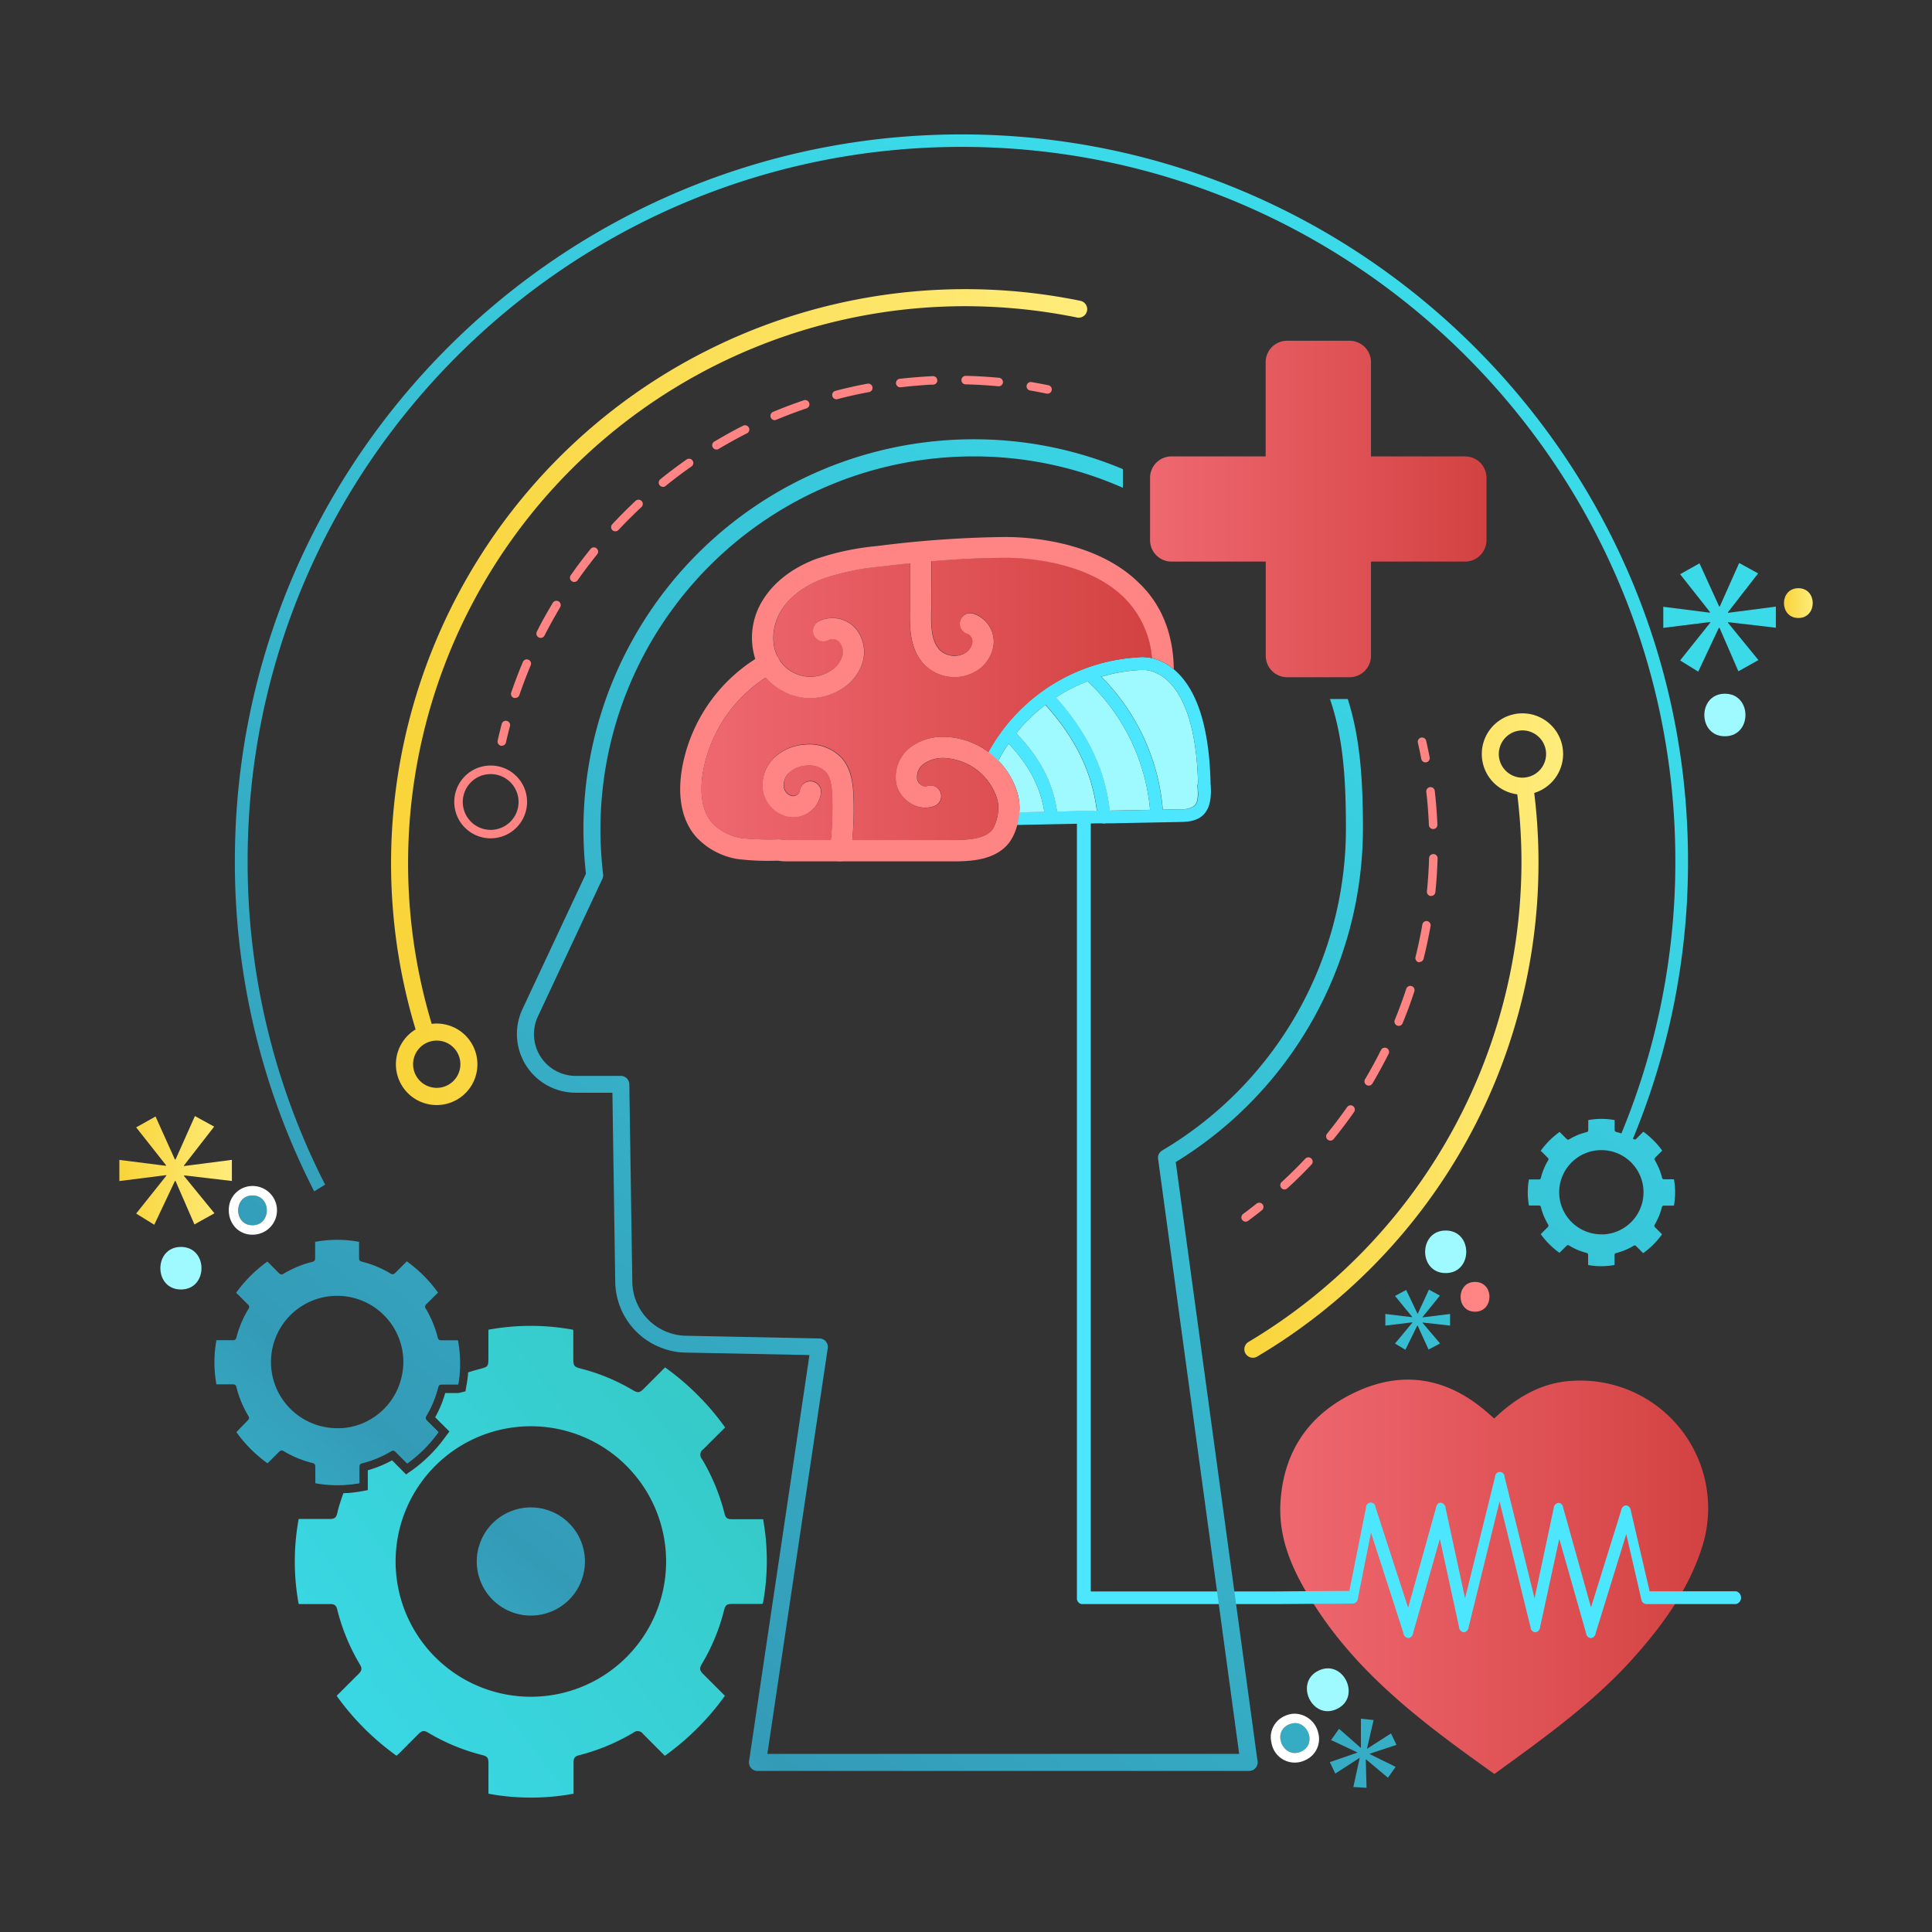 <svg id="OBJECTS" xmlns="http://www.w3.org/2000/svg" xmlns:xlink="http://www.w3.org/1999/xlink" width="408.67" height="408.67" viewBox="0 0 408.67 408.67">
  <rect x="0" y="0" width="408.67" height="408.67" fill="#333333" stroke="none"/>
  <defs>
    <style>
      .cls-1 {
        fill: url(#Degradado_sin_nombre_22);
      }

      .cls-2 {
        fill: url(#Degradado_sin_nombre_41);
      }

      .cls-3 {
        fill: url(#Degradado_sin_nombre_17);
      }

      .cls-4 {
        fill: url(#Degradado_sin_nombre_17-2);
      }

      .cls-5 {
        fill: url(#Degradado_sin_nombre_10);
      }

      .cls-6 {
        fill: #4de6ff;
      }

      .cls-7 {
        fill: #9ffaff;
      }

      .cls-8 {
        fill: #ff8585;
      }

      .cls-9 {
        fill: url(#Degradado_sin_nombre_3);
      }

      .cls-10 {
        fill: url(#Degradado_sin_nombre_3-2);
      }

      .cls-11 {
        fill: none;
      }

      .cls-12 {
        fill: url(#Degradado_sin_nombre_10-2);
      }

      .cls-13 {
        fill: url(#Degradado_sin_nombre_10-3);
      }

      .cls-14 {
        fill: url(#Degradado_sin_nombre_16);
      }

      .cls-15 {
        fill: url(#Degradado_sin_nombre_16-2);
      }

      .cls-16 {
        fill: url(#Degradado_sin_nombre_16-3);
      }

      .cls-17 {
        fill: url(#Degradado_sin_nombre_3-3);
      }

      .cls-18 {
        fill: url(#Degradado_sin_nombre_3-4);
      }

      .cls-19 {
        fill: url(#Degradado_sin_nombre_16-4);
      }

      .cls-20 {
        fill: #fff;
      }

      .cls-21 {
        fill: url(#Degradado_sin_nombre_16-5);
      }

      .cls-22 {
        fill: url(#Degradado_sin_nombre_16-6);
      }

      .cls-23 {
        fill: url(#Degradado_sin_nombre_16-7);
      }

      .cls-24 {
        fill: url(#Degradado_sin_nombre_16-8);
      }
    </style>
    <linearGradient id="Degradado_sin_nombre_22" data-name="Degradado sin nombre 22" x1="33.95" y1="339.52" x2="176.61" y2="232.19" gradientUnits="userSpaceOnUse">
      <stop offset="0" stop-color="#3adae9"/>
      <stop offset="0.69" stop-color="#34c2b7"/>
      <stop offset="1" stop-color="#3be5f2"/>
    </linearGradient>
    <linearGradient id="Degradado_sin_nombre_41" data-name="Degradado sin nombre 41" x1="59.42" y1="373.38" x2="202.08" y2="266.04" gradientUnits="userSpaceOnUse">
      <stop offset="0" stop-color="#3adae9"/>
      <stop offset="1" stop-color="#34c2b7"/>
    </linearGradient>
    <linearGradient id="Degradado_sin_nombre_17" data-name="Degradado sin nombre 17" x1="296.43" y1="110.9" x2="30.03" y2="428.3" gradientTransform="translate(374.47 100.16) rotate(67.5)" gradientUnits="userSpaceOnUse">
      <stop offset="0" stop-color="#3adae9"/>
      <stop offset="0.69" stop-color="#349bb7"/>
      <stop offset="1" stop-color="#3be5f2"/>
    </linearGradient>
    <linearGradient id="Degradado_sin_nombre_17-2" x1="251.65" y1="73.32" x2="-14.75" y2="390.72" gradientTransform="matrix(1, 0, 0, 1, 0, 0)" xlink:href="#Degradado_sin_nombre_17"/>
    <linearGradient id="Degradado_sin_nombre_10" data-name="Degradado sin nombre 10" x1="270.81" y1="333.54" x2="361.34" y2="333.54" gradientUnits="userSpaceOnUse">
      <stop offset="0" stop-color="#ef6870"/>
      <stop offset="1" stop-color="#d34242"/>
    </linearGradient>
    <linearGradient id="Degradado_sin_nombre_3" data-name="Degradado sin nombre 3" x1="82.72" y1="147.44" x2="229.97" y2="147.44" gradientUnits="userSpaceOnUse">
      <stop offset="0" stop-color="#f9d43a"/>
      <stop offset="1" stop-color="#ffec7b"/>
    </linearGradient>
    <linearGradient id="Degradado_sin_nombre_3-2" x1="263.22" y1="219.05" x2="330.64" y2="219.05" xlink:href="#Degradado_sin_nombre_3"/>
    <linearGradient id="Degradado_sin_nombre_10-2" x1="148.37" y1="147.86" x2="243.66" y2="147.86" xlink:href="#Degradado_sin_nombre_10"/>
    <linearGradient id="Degradado_sin_nombre_10-3" x1="243.27" y1="107.67" x2="314.43" y2="107.67" xlink:href="#Degradado_sin_nombre_10"/>
    <linearGradient id="Degradado_sin_nombre_16" data-name="Degradado sin nombre 16" x1="274.32" y1="92.34" x2="7.92" y2="409.74" gradientTransform="matrix(1, 0, 0, 1, 0, 0)" xlink:href="#Degradado_sin_nombre_17"/>
    <linearGradient id="Degradado_sin_nombre_16-2" data-name="Degradado sin nombre 16" x1="390.84" y1="190.14" x2="124.44" y2="507.54" gradientTransform="matrix(1, 0, 0, 1, 0, 0)" xlink:href="#Degradado_sin_nombre_17"/>
    <linearGradient id="Degradado_sin_nombre_16-3" data-name="Degradado sin nombre 16" x1="345.53" y1="152.12" x2="79.13" y2="469.52" gradientTransform="matrix(1, 0, 0, 1, 0, 0)" xlink:href="#Degradado_sin_nombre_17"/>
    <linearGradient id="Degradado_sin_nombre_3-3" x1="377.35" y1="127.57" x2="383.44" y2="127.57" xlink:href="#Degradado_sin_nombre_3"/>
    <linearGradient id="Degradado_sin_nombre_3-4" x1="25.23" y1="247.57" x2="49.05" y2="247.57" xlink:href="#Degradado_sin_nombre_3"/>
    <linearGradient id="Degradado_sin_nombre_16-4" data-name="Degradado sin nombre 16" x1="225.31" y1="51.21" x2="-41.09" y2="368.61" gradientTransform="matrix(1, 0, 0, 1, 0, 0)" xlink:href="#Degradado_sin_nombre_17"/>
    <linearGradient id="Degradado_sin_nombre_16-5" data-name="Degradado sin nombre 16" x1="419.7" y1="214.37" x2="153.3" y2="531.77" gradientTransform="matrix(1, 0, 0, 1, 0, 0)" xlink:href="#Degradado_sin_nombre_17"/>
    <linearGradient id="Degradado_sin_nombre_16-6" data-name="Degradado sin nombre 16" x1="409.64" y1="205.93" x2="143.24" y2="523.33" gradientTransform="matrix(1, 0, 0, 1, 0, 0)" xlink:href="#Degradado_sin_nombre_17"/>
    <linearGradient id="Degradado_sin_nombre_16-7" data-name="Degradado sin nombre 16" x1="381.29" y1="182.12" x2="114.89" y2="499.52" gradientTransform="matrix(1, 0, 0, 1, 0, 0)" xlink:href="#Degradado_sin_nombre_17"/>
    <linearGradient id="Degradado_sin_nombre_16-8" data-name="Degradado sin nombre 16" x1="309.88" y1="122.19" x2="43.48" y2="439.59" gradientTransform="matrix(1, 0, 0, 1, 0, 0)" xlink:href="#Degradado_sin_nombre_17"/>
  </defs>
  <g>
    <g>
      <g>
        <path class="cls-1" d="M90.76,294c-1.13.66-1.48.61-2.41-.32l-2.47-2.47A14.85,14.85,0,0,1,72.3,303l3.59,3.6a1.3,1.3,0,0,1,.28,1.83A42.17,42.17,0,0,0,73.33,314a24.15,24.15,0,0,0,2.66-.33v-.42c0-1,0-2,0-3,0-.52.13-.7.64-.82a22.08,22.08,0,0,0,6-2.49,1,1,0,0,1,.49-.17.79.79,0,0,1,.56.31l2.42,2.42a28.75,28.75,0,0,0,6.6-6.61c-.79-.78-1.55-1.55-2.33-2.31-.48-.5-.5-.68-.16-1.26a22,22,0,0,0,2.37-5.72c.18-.71.3-.81,1.05-.81h3.1l.15,0q.18-.94.27-1.89A40.71,40.71,0,0,0,90.76,294Z"/>
        <path class="cls-2" d="M161.42,321.36c-.29,0-.54,0-.8,0h-5.68c-1.13,0-1.44-.24-1.71-1.3a42.79,42.79,0,0,0-4.75-11.44,1.39,1.39,0,0,1,.29-2.07c1.51-1.52,3-3,4.62-4.6a54.77,54.77,0,0,0-12.71-12.71l-4.34,4.35c-1.09,1.09-1.36,1.13-2.64.37a41.46,41.46,0,0,0-10.87-4.47c-1.37-.35-1.55-.6-1.56-2,0-2,0-4,0-6a1.18,1.18,0,0,0-.07-.22,49.57,49.57,0,0,0-17.89,0v6c0,1.74-.09,1.85-1.76,2.29-.86.22-1.7.47-2.54.74,0,.29,0,.57-.07.86a20.24,20.24,0,0,1-.29,2l-.19,1.14-1.11.28a2.56,2.56,0,0,1-.62.09H94.17a23.63,23.63,0,0,1-2.12,5.13c.33.31.65.63,1,1l.93.92,1.09,1.08L94.16,304a30.53,30.53,0,0,1-7,7l-1.26.88-1.08-1.09-1.89-1.89A24,24,0,0,1,77.8,311c0,.76,0,1.53,0,2.28v1.92l-1.48.27a26.48,26.48,0,0,1-2.82.35c-.29,0-.58,0-.87.05-.51,1.42-1,2.87-1.32,4.34-.2.81-.61,1.09-1.49,1.09-1.93,0-3.85,0-5.76,0h-.88a49.73,49.73,0,0,0,0,18h1.78c1.63,0,3.25,0,4.88,0,.89,0,1.28.29,1.48,1.11a43.12,43.12,0,0,0,4.84,11.73c.47.78.37,1.25-.31,1.94l-4.64,4.63a54.77,54.77,0,0,0,12.66,12.67l.49-.43,4.12-4.13c.79-.77,1.22-.84,2.13-.29a42.52,42.52,0,0,0,11.32,4.69c1.19.3,1.39.59,1.39,1.85v6.35a49.78,49.78,0,0,0,18,0v-.81c0-1.91,0-3.83,0-5.76,0-1,.26-1.35,1.23-1.59A42.89,42.89,0,0,0,134,366.49a1.38,1.38,0,0,1,2,.26l4.63,4.65a55.11,55.11,0,0,0,12.71-12.7l-4.47-4.46c-.93-.93-1-1.29-.32-2.42a41.64,41.64,0,0,0,4.55-11c.34-1.37.59-1.55,2-1.55h6a1.52,1.52,0,0,0,.27-.06A49.8,49.8,0,0,0,161.42,321.36Zm-49.13,37.55A28.61,28.61,0,1,1,140.9,330.3,28.61,28.61,0,0,1,112.29,358.91Z"/>
      </g>
      <circle class="cls-3" cx="112.29" cy="330.3" r="11.44" transform="translate(-235.84 307.64) rotate(-67.5)"/>
      <path class="cls-4" d="M96.87,283.51l-.42,0h-3c-.58,0-.74-.12-.88-.67a22.46,22.46,0,0,0-2.46-5.95.72.72,0,0,1,.14-1.08l2.4-2.39a28.56,28.56,0,0,0-6.6-6.61l-2.26,2.27c-.32.31-.5.46-.71.46a1.48,1.48,0,0,1-.67-.27,21.6,21.6,0,0,0-5.64-2.33c-.72-.18-.81-.31-.82-1v-3.15a.41.41,0,0,0,0-.11,24.82,24.82,0,0,0-4.62-.42,25.43,25.43,0,0,0-4.67.42v3.13c0,.9-.05,1-.92,1.19a22.22,22.22,0,0,0-5.61,2.34,1.27,1.27,0,0,1-.59.24c-.21,0-.39-.13-.66-.4l-2.32-2.33a28.88,28.88,0,0,0-6.62,6.62l.56.52,1.9,1.91a.67.67,0,0,1,.14,1A22.21,22.21,0,0,0,50,282.93c-.1.42-.32.56-.78.56H45.78a26,26,0,0,0,0,9.34h3.46c.46,0,.67.15.77.58a22.21,22.21,0,0,0,2.52,6.09c.24.42.18.66-.17,1L50,302.93a28.39,28.39,0,0,0,6.58,6.59l.25-.22,2.15-2.15a.91.91,0,0,1,.6-.34,1,1,0,0,1,.5.19,22.22,22.22,0,0,0,5.9,2.44c.61.15.72.31.72,1v3.31a26.59,26.59,0,0,0,4.6.42c.7,0,1.39,0,2.08-.09a24.15,24.15,0,0,0,2.66-.33v-.42c0-1,0-2,0-3,0-.52.13-.7.64-.82a22.08,22.08,0,0,0,6-2.49,1,1,0,0,1,.49-.17.79.79,0,0,1,.56.31l2.42,2.42a28.75,28.75,0,0,0,6.6-6.61c-.79-.78-1.55-1.55-2.33-2.31-.48-.5-.5-.68-.16-1.26a22,22,0,0,0,2.37-5.72c.18-.71.3-.81,1.05-.81h3.1l.15,0q.18-.94.27-1.89A26.3,26.3,0,0,0,96.87,283.51ZM85,291A13.94,13.94,0,0,1,72.23,302.1c-.3,0-.61,0-.91,0a14,14,0,1,1,14-14A13.54,13.54,0,0,1,85,291Z"/>
    </g>
    <path class="cls-5" d="M316.1,375.24c-14.13-10.06-27.78-20.16-37.35-34.62-4.59-6.93-8.43-14.25-7.89-22.94.7-11.1,6.41-18.95,16.38-23.44,9.76-4.38,18.88-2.69,27,4.22.59.5,1.15,1,1.82,1.59,4.88-4.63,10.38-7.85,17.27-8a27,27,0,0,1,26.55,35.68c-2.89,8.72-8.16,16-14.18,22.76C337.12,360.14,326.65,367.59,316.1,375.24Z"/>
    <path class="cls-6" d="M243,140.31a1.35,1.35,0,0,1-1.2,1.39h-.36a36.34,36.34,0,0,0-8.51,1.43c-1,.28-1.94.61-2.88,1a34.86,34.86,0,0,0-6.7,3.4l-.33.21c-.64.44-1.27.89-1.88,1.36a35.45,35.45,0,0,0-6.16,6c-.57.72-1.12,1.44-1.64,2.19a33.15,33.15,0,0,0-2.18,3.6c-.32.59-.62,1.17-.89,1.77a1.35,1.35,0,0,1-1.23.8,1.39,1.39,0,0,1-.56-.13,1.36,1.36,0,0,1-.66-1.79c.38-.84.8-1.67,1.24-2.47A38.68,38.68,0,0,1,241.24,139l.37,0A1.36,1.36,0,0,1,243,140.31Z"/>
    <path class="cls-6" d="M254.3,172.58c-1.45,1.23-3.4,1.26-4.69,1.29l-14.75.29-1.21,0h-.14l-1.35,0-17,.34-1.91,0h0a1.35,1.35,0,0,1,0-2.7l2.43,0,5.28-.11,2.71-.06,8.41-.16,2.72,0,8.53-.16,2.71-.06,3.58-.07a4.9,4.9,0,0,0,3-.65c.91-.76.89-2.43.75-4.1a1.2,1.2,0,0,1,.08-.6h0a1.38,1.38,0,0,1,1.14-.86,1.36,1.36,0,0,1,1.47,1.23c0,.33.06.73.08,1.18C256.12,169,255.93,171.19,254.3,172.58Z"/>
    <path class="cls-7" d="M215.62,171.84a11.45,11.45,0,0,0-.26-3.61,16.24,16.24,0,0,0-4.19-7.33,33.15,33.15,0,0,1,2.18-3.6c4.3,4.52,6.77,9.25,7.55,14.43Z"/>
    <path class="cls-6" d="M222.52,174h-.15a1.35,1.35,0,0,1-1.34-1.21c0-.35-.08-.7-.13-1.05-.78-5.18-3.25-9.91-7.55-14.43-.25-.28-.52-.55-.79-.82a1.35,1.35,0,1,1,1.91-1.91c.18.18.36.36.52.54,5,5.13,7.81,10.55,8.62,16.56,0,.28.08.55.1.83A1.34,1.34,0,0,1,222.52,174Z"/>
    <path class="cls-7" d="M232,171.51l-8.41.16c-.81-6-3.63-11.43-8.62-16.56a35.45,35.45,0,0,1,6.16-6C227.55,156.23,231,163.41,232,171.51Z"/>
    <path class="cls-6" d="M234.86,172.72a1.9,1.9,0,0,1,0,.34v0a1.38,1.38,0,0,1-1.2,1.1h-.14a1.35,1.35,0,0,1-1.33-1.16h0a.56.56,0,0,1,0-.07q-.06-.72-.15-1.44c-1-8.1-4.47-15.28-10.87-22.42l-.56-.62a1.35,1.35,0,1,1,2-1.82q.4.42.78.87c6.73,7.58,10.37,15.24,11.38,23.94C234.78,171.87,234.83,172.3,234.86,172.72Z"/>
    <path class="cls-7" d="M243.27,171.3l-8.53.16c-1-8.7-4.65-16.36-11.38-23.94a34.86,34.86,0,0,1,6.7-3.4A42.44,42.44,0,0,1,243.27,171.3Z"/>
    <path class="cls-6" d="M246.05,172.34a1.33,1.33,0,0,1-1.27,1.42h-.08a1.34,1.34,0,0,1-1.34-1.27c0-.39-.05-.8-.09-1.19a42.44,42.44,0,0,0-13.21-27.18c-.2-.19-.4-.38-.61-.56a1.35,1.35,0,0,1,1.8-2c.58.51,1.14,1,1.69,1.59a45.18,45.18,0,0,1,13,28.1C246,171.61,246,172,246.05,172.34Z"/>
    <path class="cls-8" d="M215.62,171.84a14.76,14.76,0,0,1-.46,2.71,10.72,10.72,0,0,1-1.61,3.58c-2.84,3.83-8.16,4-11,4.07l-18.82,0h-3.89l-9,0h-4.27a11.33,11.33,0,0,1-2-.14h-.28a53.13,53.13,0,0,1-8.34-.36,15.32,15.32,0,0,1-8.77-4.75c-3.71-4.32-3.63-10.23-2.91-14.42a34.53,34.53,0,0,1,15.56-23.17c.57-.37,1.15-.72,1.75-1.06a2.25,2.25,0,0,1,2.22,3.92c-.59.33-1.17.68-1.73,1.05a30.06,30.06,0,0,0-13.36,20c-.46,2.65-.82,7.58,1.88,10.73a11,11,0,0,0,6.24,3.27,58,58,0,0,0,7.43.27,7.81,7.81,0,0,1,1.86.13c1.65,0,5.2,0,9.66,0h4.52l22.17,0c2.85-.09,6.06-.34,7.48-2.25a9,9,0,0,0,1.07-6.12,12.32,12.32,0,0,0-10.85-8.93,7.11,7.11,0,0,0-4.72,1.16,3.43,3.43,0,0,0-1.44,3.37,2.08,2.08,0,0,0,1,1.24,1.44,1.44,0,0,0,1.06.14,2.25,2.25,0,0,1,1.51,4.24,5.71,5.71,0,0,1-4.67-.41,6.6,6.6,0,0,1-3.29-4.06,7.88,7.88,0,0,1,3.09-8.11,11.63,11.63,0,0,1,7.68-2.06,16.42,16.42,0,0,1,8.67,3.17,17.35,17.35,0,0,1,2.1,1.82,16.24,16.24,0,0,1,4.19,7.33A11.45,11.45,0,0,1,215.62,171.84Z"/>
    <path class="cls-9" d="M228.53,63.63A121.46,121.46,0,0,0,87.91,217.75a8.62,8.62,0,1,0,4.47-1.24,6.23,6.23,0,0,0-1.06.07A117.85,117.85,0,0,1,204.08,64.77a119.24,119.24,0,0,1,23.73,2.39,1.8,1.8,0,0,0,.72-3.53ZM97.38,225.11a5,5,0,1,1-5-5A5,5,0,0,1,97.38,225.11Z"/>
    <g>
      <path class="cls-8" d="M106.14,157.74a.62.62,0,0,1-.19,0,.89.89,0,0,1-.68-1.07c.26-1.18.55-2.37.86-3.53a.88.88,0,0,1,1.1-.64.89.89,0,0,1,.64,1.09c-.3,1.15-.59,2.32-.85,3.47A.89.89,0,0,1,106.14,157.74Z"/>
      <path class="cls-8" d="M109,147.63a1,1,0,0,1-.3,0,.91.91,0,0,1-.56-1.15c.75-2.18,1.58-4.37,2.49-6.51a.9.9,0,0,1,1.65.71c-.88,2.09-1.7,4.24-2.43,6.38A.9.9,0,0,1,109,147.63Zm5.36-12.7a.85.85,0,0,1-.4-.1.9.9,0,0,1-.4-1.21c1-2.06,2.18-4.11,3.37-6.1a.9.9,0,0,1,1.55.93c-1.17,2-2.29,4-3.31,6A.9.9,0,0,1,114.36,134.93Zm7.1-11.83a.86.86,0,0,1-.51-.16.9.9,0,0,1-.22-1.26c1.32-1.89,2.73-3.76,4.19-5.56a.88.88,0,0,1,1.26-.13.89.89,0,0,1,.14,1.26c-1.43,1.77-2.82,3.61-4.12,5.47A.9.9,0,0,1,121.46,123.1Zm8.69-10.72a.91.91,0,0,1-.62-.24.9.9,0,0,1,0-1.27c1.58-1.69,3.23-3.35,4.92-4.93a.9.9,0,1,1,1.23,1.32c-1.66,1.55-3.29,3.17-4.84,4.83A.87.87,0,0,1,130.15,112.38Zm10.09-9.4a.9.9,0,0,1-.57-1.6c1.8-1.46,3.68-2.86,5.57-4.19a.9.9,0,0,1,1.25.23.89.89,0,0,1-.22,1.25c-1.86,1.3-3.7,2.68-5.46,4.11A.94.94,0,0,1,140.24,103Zm11.31-7.89a.91.91,0,0,1-.77-.44.9.9,0,0,1,.31-1.24c2-1.18,4-2.31,6.1-3.36a.91.91,0,0,1,1.21.4.9.9,0,0,1-.4,1.21c-2,1-4,2.13-6,3.3A.94.94,0,0,1,151.55,95.09Zm12.31-6.22a.91.91,0,0,1-.35-1.74c2.13-.89,4.33-1.72,6.52-2.46a.9.9,0,0,1,.57,1.71c-2.15.72-4.3,1.54-6.39,2.41A.85.85,0,0,1,163.86,88.87Zm13.07-4.42a.9.9,0,0,1-.23-1.77c2.24-.59,4.52-1.1,6.8-1.52a.91.91,0,0,1,1.05.72.9.9,0,0,1-.72,1.05c-2.24.42-4.48.92-6.68,1.49A.83.83,0,0,1,176.93,84.45Zm13.55-2.53a.9.9,0,0,1-.1-1.8c1.14-.13,2.28-.24,3.43-.33s2.34-.17,3.51-.23a.91.91,0,0,1,.94.86.89.89,0,0,1-.85.94c-1.15,0-2.31.13-3.46.22s-2.25.2-3.36.33Zm20.68-.22h-.09c-2.26-.21-4.55-.35-6.83-.4a.89.89,0,0,1-.87-.92.91.91,0,0,1,.92-.88c2.31.05,4.65.19,7,.41a.9.9,0,0,1-.08,1.8Z"/>
      <path class="cls-8" d="M221.59,83.26h-.19c-1.15-.24-2.33-.46-3.5-.66a.9.9,0,0,1,.3-1.78c1.19.21,2.39.43,3.57.67a.9.9,0,0,1-.18,1.78Z"/>
    </g>
    <g>
      <path class="cls-8" d="M301.52,161.26a.9.9,0,0,1-.88-.73c-.22-1.16-.47-2.33-.73-3.49a.9.9,0,0,1,1.75-.4c.27,1.18.52,2.38.75,3.56a.9.9,0,0,1-.72,1.05Z"/>
      <path class="cls-8" d="M271.71,251.6a.87.87,0,0,1-.66-.29.91.91,0,0,1,.05-1.27c1.72-1.58,3.4-3.24,5-4.94a.9.9,0,1,1,1.32,1.23c-1.63,1.73-3.34,3.43-5.09,5A.88.88,0,0,1,271.71,251.6Zm9.7-10.33a.89.89,0,0,1-.56-.2.91.91,0,0,1-.14-1.27c1.47-1.81,2.9-3.7,4.23-5.61a.9.9,0,0,1,1.25-.23.91.91,0,0,1,.23,1.26c-1.36,1.95-2.81,3.87-4.31,5.71A.91.91,0,0,1,281.41,241.27Zm8.11-11.63a.87.87,0,0,1-.46-.13.89.89,0,0,1-.31-1.23c1.19-2,2.32-4.08,3.37-6.17a.9.9,0,0,1,1.61.81c-1.07,2.12-2.22,4.24-3.43,6.28A.91.91,0,0,1,289.52,229.64ZM295.86,217a.83.83,0,0,1-.34-.07.91.91,0,0,1-.49-1.18c.88-2.15,1.7-4.37,2.43-6.59a.9.9,0,0,1,1.14-.57.89.89,0,0,1,.57,1.13c-.74,2.27-1.57,4.53-2.48,6.72A.9.9,0,0,1,295.86,217Zm4.43-13.47-.22,0a.9.9,0,0,1-.65-1.09c.56-2.27,1.05-4.58,1.45-6.88a.9.9,0,0,1,1-.73.91.91,0,0,1,.74,1c-.41,2.34-.91,4.7-1.49,7A.9.9,0,0,1,300.29,203.49Zm2.44-14h-.09a.9.9,0,0,1-.81-1c.24-2.33.39-4.69.46-7a.9.9,0,0,1,.93-.87.89.89,0,0,1,.87.92c-.07,2.37-.23,4.77-.47,7.14A.88.88,0,0,1,302.73,189.51Zm.42-14.17a.89.89,0,0,1-.9-.86c-.1-2.33-.28-4.69-.55-7a.9.9,0,1,1,1.79-.21c.27,2.36.46,4.76.56,7.14a.89.89,0,0,1-.86.93Z"/>
      <path class="cls-8" d="M263.48,258.41a.91.91,0,0,1-.72-.36.9.9,0,0,1,.19-1.26c.94-.7,1.89-1.43,2.82-2.17a.9.9,0,1,1,1.13,1.4c-.95.76-1.92,1.5-2.88,2.21A.9.9,0,0,1,263.48,258.41Z"/>
    </g>
    <path class="cls-8" d="M103.79,177.33a7.7,7.7,0,1,1,7.7-7.7A7.71,7.71,0,0,1,103.79,177.33Zm0-13.59a5.9,5.9,0,1,0,5.9,5.89A5.9,5.9,0,0,0,103.79,163.74Z"/>
    <path class="cls-10" d="M330.64,159.5a8.6,8.6,0,1,0-9.7,8.52,116.86,116.86,0,0,1,.89,14.5A118.37,118.37,0,0,1,264.1,283.85a1.8,1.8,0,0,0,.92,3.35,1.76,1.76,0,0,0,.91-.25,121.34,121.34,0,0,0,59.5-104.43,119.6,119.6,0,0,0-.9-14.79A8.62,8.62,0,0,0,330.64,159.5Zm-8.6,5a5,5,0,1,1,5-5A5,5,0,0,1,322,164.49Z"/>
    <path class="cls-8" d="M180.28,177.73q-.1,1.22-.27,2.43a2.25,2.25,0,0,1-2.22,2h-.3a2.27,2.27,0,0,1-2-2.53c.09-.61.16-1.24.22-1.85a66.81,66.81,0,0,0,.31-9.27c-.08-2-.3-4-1.37-5.19a5,5,0,0,0-4.12-1.34,5.92,5.92,0,0,0-3.65,1.53,3.55,3.55,0,0,0-1.08,3.07,2.29,2.29,0,0,0,1.8,1.82,1.52,1.52,0,0,0,1.57-1.07,2.25,2.25,0,1,1,4.46.57,6,6,0,0,1-6.53,5,6.82,6.82,0,0,1-5.72-5.45,8.09,8.09,0,0,1,2.34-7.13,10.33,10.33,0,0,1,6.44-2.8,9.46,9.46,0,0,1,7.85,2.81c2,2.27,2.4,5.33,2.51,8A71.05,71.05,0,0,1,180.28,177.73Z"/>
    <path class="cls-8" d="M210.19,136.28a7.65,7.65,0,0,1-4,5.87,8.68,8.68,0,0,1-4.27,1.1,8.92,8.92,0,0,1-6.22-2.48c-3.17-3.11-3.32-7.71-3.22-11.78,0-2.15,0-3.86,0-5.68,0-1.31,0-2.64,0-4.13q0-.84,0-1.74a2.29,2.29,0,0,1,2.3-2.2,2.24,2.24,0,0,1,2.19,2.31c0,.42,0,.83,0,1.21,0,1.61,0,3,0,4.47,0,1.78.06,3.62,0,5.87-.08,3.27,0,6.61,1.87,8.46a4.52,4.52,0,0,0,5.13.67,3.16,3.16,0,0,0,1.68-2.33,1.75,1.75,0,0,0-1-1.76,2.25,2.25,0,1,1,1.4-4.27A6.27,6.27,0,0,1,210.19,136.28Z"/>
    <line class="cls-11" x1="162.22" y1="323.74" x2="157.34" y2="353.25"/>
    <g>
      <path class="cls-7" d="M253.38,165.82a1.2,1.2,0,0,0-.08.6c.14,1.67.16,3.34-.75,4.1a4.9,4.9,0,0,1-3,.65l-3.58.07a45.18,45.18,0,0,0-13-28.1,36.34,36.34,0,0,1,8.51-1.43h.36a6.22,6.22,0,0,1,2,.36,8.63,8.63,0,0,1,2.95,1.73l.46.43c2.77,2.73,5.86,8.67,6.17,21.59Z"/>
      <path class="cls-6" d="M256.09,167.08a1.32,1.32,0,0,1,0,.28,1.35,1.35,0,0,1-1.31,1.07h0a1.36,1.36,0,0,1-1.35-1.34c0-.43,0-.85,0-1.27h0c-.31-12.92-3.4-18.86-6.17-21.59l-.46-.43a8.63,8.63,0,0,0-2.95-1.73,6.22,6.22,0,0,0-2-.36h-.36a1.34,1.34,0,0,1-1.34-1.18,1.36,1.36,0,0,1,1.13-1.5h0a7.65,7.65,0,0,1,2.37.19,11,11,0,0,1,4.63,2.35,2.12,2.12,0,0,1,.24.2C253.44,146.07,256,154.58,256.09,167.08Z"/>
    </g>
    <g>
      <path class="cls-12" d="M243.66,139.21a7.65,7.65,0,0,0-2.37-.19h0a38.68,38.68,0,0,0-32.17,20.05,16.42,16.42,0,0,0-8.67-3.17,11.63,11.63,0,0,0-7.68,2.06,7.88,7.88,0,0,0-3.09,8.11,6.6,6.6,0,0,0,3.29,4.06,5.71,5.71,0,0,0,4.67.41,2.25,2.25,0,0,0-1.51-4.24,1.44,1.44,0,0,1-1.06-.14,2.08,2.08,0,0,1-1-1.24,3.43,3.43,0,0,1,1.44-3.37,7.11,7.11,0,0,1,4.72-1.16A12.32,12.32,0,0,1,211,169.33a9,9,0,0,1-1.07,6.12c-1.42,1.91-4.63,2.16-7.48,2.25l-22.17,0a71.05,71.05,0,0,0,.29-9.45c-.11-2.7-.49-5.76-2.51-8a9.46,9.46,0,0,0-7.85-2.81,10.33,10.33,0,0,0-6.44,2.8,8.09,8.09,0,0,0-2.34,7.13,6.82,6.82,0,0,0,5.72,5.45,6,6,0,0,0,6.53-5,2.25,2.25,0,1,0-4.46-.57,1.52,1.52,0,0,1-1.57,1.07,2.29,2.29,0,0,1-1.8-1.82,3.55,3.55,0,0,1,1.08-3.07,5.92,5.92,0,0,1,3.65-1.53,5,5,0,0,1,4.12,1.34c1.07,1.2,1.29,3.2,1.37,5.19a66.81,66.81,0,0,1-.31,9.27c-4.46,0-8,0-9.66,0a7.81,7.81,0,0,0-1.86-.13,58,58,0,0,1-7.43-.27,11,11,0,0,1-6.24-3.27c-2.7-3.15-2.34-8.08-1.88-10.73a30.06,30.06,0,0,1,13.36-20,12.68,12.68,0,0,0,6.52,4,11.64,11.64,0,0,0,2.82.34,12.49,12.49,0,0,0,6.87-2.05,10.05,10.05,0,0,0,4.19-5.38,7.75,7.75,0,0,0-1.38-7.22,6.47,6.47,0,0,0-7.59-1.7,2.25,2.25,0,1,0,2,4,2,2,0,0,1,2.19.6,3.26,3.26,0,0,1,.49,3,5.61,5.61,0,0,1-2.36,2.93,7.83,7.83,0,0,1-11.15-2.67c-1.58-2.79-1.33-6.79.61-10,2.27-3.67,6.08-5.71,8.89-6.77a50.93,50.93,0,0,1,12-2.53q3.27-.41,6.32-.72c0,1.49,0,2.82,0,4.13,0,1.82.06,3.53,0,5.68-.1,4.07,0,8.67,3.22,11.78a8.92,8.92,0,0,0,6.22,2.48,8.68,8.68,0,0,0,4.27-1.1,7.65,7.65,0,0,0,4-5.87,6.27,6.27,0,0,0-4.07-6.41,2.25,2.25,0,1,0-1.4,4.27,1.75,1.75,0,0,1,1,1.76,3.16,3.16,0,0,1-1.68,2.33,4.52,4.52,0,0,1-5.13-.67c-1.88-1.85-1.95-5.19-1.87-8.46,0-2.25,0-4.09,0-5.87,0-1.46,0-2.86,0-4.47,5.73-.48,10.95-.73,16-.74l.31,0c3.68,0,16.65.75,24.42,8.29A20.21,20.21,0,0,1,243.66,139.21Z"/>
      <path class="cls-8" d="M248.29,141.56a11,11,0,0,0-4.63-2.35,20.21,20.21,0,0,0-6-12.92c-7.77-7.54-20.74-8.26-24.42-8.29l-.31,0c-5,0-10.24.26-16,.74q-2.19.18-4.5.42-3,.31-6.32.72a50.93,50.93,0,0,0-12,2.53c-2.81,1.06-6.62,3.1-8.89,6.77-1.94,3.16-2.19,7.16-.61,10a7.83,7.83,0,0,0,11.15,2.67,5.61,5.61,0,0,0,2.36-2.93,3.26,3.26,0,0,0-.49-3,2,2,0,0,0-2.19-.6,2.25,2.25,0,1,1-2-4,6.47,6.47,0,0,1,7.59,1.7,7.75,7.75,0,0,1,1.38,7.22,10.05,10.05,0,0,1-4.19,5.38,12.49,12.49,0,0,1-6.87,2.05,11.64,11.64,0,0,1-2.82-.34,12.68,12.68,0,0,1-6.52-4,12.24,12.24,0,0,1-1.34-1.9,12.09,12.09,0,0,1-.9-2,14.92,14.92,0,0,1,1.6-12.51c2.93-4.75,7.66-7.31,11.12-8.64a55.36,55.36,0,0,1,13.07-2.78,230.93,230.93,0,0,1,26.22-1.9,1.09,1.09,0,0,1,.26,0c.73,0,18.24-.6,28.71,9.54C245.66,127.75,248.19,134,248.29,141.56Z"/>
    </g>
    <path class="cls-13" d="M314.43,101.07v13.19a4.53,4.53,0,0,1-4.53,4.53H290v19.93a4.53,4.53,0,0,1-4.53,4.53h-13.2a4.53,4.53,0,0,1-4.53-4.53V118.79H247.8a4.53,4.53,0,0,1-4.53-4.53V101.07a4.53,4.53,0,0,1,4.53-4.53h19.92V76.61a4.53,4.53,0,0,1,4.53-4.53h13.2A4.53,4.53,0,0,1,290,76.61V96.54H309.9A4.53,4.53,0,0,1,314.43,101.07Z"/>
    <path class="cls-6" d="M297.87,346.47a1.11,1.11,0,0,1-1-1L290,324.2l-2.79,14a1.13,1.13,0,0,1-1,1l-16.49.11H228.8a1.22,1.22,0,0,1-1-1.35V173.56a1.22,1.22,0,0,1,1-1.35c.57,0,1.93.6,1.93,1.35V336.63h39l15.7-.11,3.52-17.66a1,1,0,0,1,2-.05l6.91,21.27,5.91-21.21c.11-.62.51-1.06,1-1a1.16,1.16,0,0,1,1,1.1l4.13,19.11,6.35-25.72a1,1,0,0,1,2,0l6.35,25.72L328.65,319a1.16,1.16,0,0,1,1-1.1c.51,0,.91.4,1,1L336.54,340l6.4-20.57a1.13,1.13,0,0,1,1-1,1.1,1.1,0,0,1,1,1l4,17.17h18.31a1.4,1.4,0,0,1,0,2.7H348.18a1.12,1.12,0,0,1-1-1L344,324.51l-6.49,21a1.12,1.12,0,0,1-1,1h0a1.13,1.13,0,0,1-1-1l-5.68-20-4.06,18.67a1.18,1.18,0,0,1-1,1.1,1.1,1.1,0,0,1-1-1l-6.57-26.68-6.57,26.68a1.13,1.13,0,0,1-1,1,1.17,1.17,0,0,1-1-1.1l-4.06-18.67-5.68,20a1.14,1.14,0,0,1-1,1Z"/>
    <path class="cls-14" d="M203.37,28.43c-84.75,0-153.69,68.94-153.69,153.68A152.48,152.48,0,0,0,66.46,252l2.31-1.42a149.87,149.87,0,0,1-16.39-68.51c0-83.25,67.73-151,151-151s151,67.73,151,151a150,150,0,0,1-11.81,58.64l2.49,1a152.59,152.59,0,0,0,12-59.68C357.05,97.37,288.11,28.43,203.37,28.43Z"/>
    <path class="cls-15" d="M323.41,255h2.08c.27,0,.4.08.45.34a13.63,13.63,0,0,0,1.52,3.66c.14.25.11.39-.1.61l-1.45,1.44a16.83,16.83,0,0,0,3.95,3.95l.15-.13,1.29-1.29c.24-.24.38-.26.66-.09A13,13,0,0,0,335.5,265c.36.1.43.19.43.58v2a14.61,14.61,0,0,0,4,.2,12.34,12.34,0,0,0,1.59-.2v-.24c0-.6,0-1.2,0-1.8,0-.32.08-.42.38-.5a13,13,0,0,0,3.59-1.49.44.44,0,0,1,.64.08l1.44,1.45a17.15,17.15,0,0,0,4-4l-1.4-1.39c-.29-.29-.3-.4-.1-.75a13,13,0,0,0,1.42-3.43c.11-.43.19-.49.63-.49H354l.08,0a11.37,11.37,0,0,0,.16-1.13,15.42,15.42,0,0,0-.16-4.44h-2c-.35,0-.45-.08-.53-.41a13.61,13.61,0,0,0-1.48-3.57c-.17-.27-.14-.41.09-.65l1.44-1.43a17.2,17.2,0,0,0-4-4l-1.35,1.37c-.34.34-.42.35-.83.11a13,13,0,0,0-3.38-1.39c-.44-.11-.49-.19-.5-.63V237s0,0,0-.07a15.39,15.39,0,0,0-5.58,0v1.88c0,.54,0,.58-.55.72a13.06,13.06,0,0,0-3.37,1.4c-.35.21-.45.19-.75-.1l-1.39-1.4a17.24,17.24,0,0,0-4,4l.34.31c.37.39.76.76,1.14,1.15a.39.39,0,0,1,.08.57,13.62,13.62,0,0,0-1.52,3.68c-.05.25-.18.34-.46.34h-2.07A15.5,15.5,0,0,0,323.41,255Zm6.4-2.8a8.92,8.92,0,1,1,9.51,8.9,5.68,5.68,0,0,1-.59,0A8.92,8.92,0,0,1,329.81,252.22Z"/>
    <path class="cls-16" d="M371.89,121.29l-6.38,8.21v.13l10.13-1.31v4.46l-10.13-1.18v.13l6.44,7.89L367.72,142l-4-9.2h-.14l-4.36,9.27-3.83-2.37,6.38-8v-.13l-9.94,1.24v-4.46l9.87,1.25v-.14l-6.31-8,4.1-2.3,4.16,9.13h.13l4.1-9.2Z"/>
    <path class="cls-17" d="M380.4,124.42c-4.06,0-4.06,6.3,0,6.3S384.46,124.42,380.4,124.42Z"/>
    <path class="cls-7" d="M364.86,146.74c-5.79,0-5.8,9,0,9S370.66,146.74,364.86,146.74Z"/>
    <path class="cls-18" d="M45.3,238.31l-6.38,8.21v.13l10.13-1.31v4.47l-10.13-1.19v.13l6.44,7.89L41.13,259l-4-9.19H37l-4.37,9.26-3.83-2.37,6.38-8v-.13l-9.93,1.25v-4.47l9.87,1.25v-.13l-6.32-8,4.1-2.3L37,245.27h.13l4.1-9.19Z"/>
    <g>
      <path class="cls-19" d="M53.4,252.87c-4,0-4.06,6.3,0,6.3S57.46,252.87,53.4,252.87Z"/>
      <path class="cls-20" d="M53.4,252.87c4.06,0,4.05,6.3,0,6.3s-4-6.3,0-6.3m0-2a5,5,0,0,0-5,5.15,5.3,5.3,0,0,0,1.24,3.47,4.89,4.89,0,0,0,3.8,1.68,5.15,5.15,0,0,0,0-10.3Z"/>
    </g>
    <path class="cls-7" d="M38.27,263.76c-5.79,0-5.8,9,0,9S44.07,263.76,38.27,263.76Z"/>
    <path class="cls-21" d="M286.27,378l1.33-6.1,0-.07-5.15,3.33-1.15-2.42,5.79-2,0-.07-5.53-2.6,1.68-2.38,4.56,4,.07,0,0-6.14,2.68.29-1.38,6,0,.07,5.06-3.24,1.16,2.42-5.67,1.87,0,.07,5.49,2.71-1.62,2.3-4.62-3.87-.07,0,.16,6Z"/>
    <g>
      <path class="cls-22" d="M275.26,370.49c3.66-1.74,1-7.43-2.71-5.69S271.6,372.24,275.26,370.49Z"/>
      <path class="cls-20" d="M273.93,364.48c2.88,0,4.51,4.49,1.33,6a3.15,3.15,0,0,1-1.37.33c-2.89,0-4.52-4.5-1.34-6a3.29,3.29,0,0,1,1.38-.32m0-2a5.13,5.13,0,0,0-2.24.52,4.88,4.88,0,0,0-2.74,5.64,5,5,0,0,0,7.17,3.66,4.89,4.89,0,0,0,2.75-5.65,5.23,5.23,0,0,0-4.94-4.17Z"/>
    </g>
    <path class="cls-7" d="M282.8,361.49c5.23-2.49,1.36-10.62-3.87-8.12S277.56,364,282.8,361.49Z"/>
    <path class="cls-23" d="M304.58,274.06l-3.67,4.53v.07l5.82-.72v2.46l-5.82-.65v.07l3.7,4.35-2.43,1.3-2.31-5.07h-.08l-2.51,5.11-2.2-1.31,3.67-4.42v-.07l-5.71.69v-2.46l5.67.68v-.07l-3.63-4.42,2.36-1.27,2.39,5h.08l2.35-5.07Z"/>
    <path class="cls-8" d="M312,271.16c-4.06,0-4.06,6.3,0,6.3S316.1,271.16,312,271.16Z"/>
    <path class="cls-7" d="M305.8,260.29c-5.79,0-5.8,9,0,9S311.6,260.29,305.8,260.29Z"/>
    <path class="cls-24" d="M248.7,245.81a82.87,82.87,0,0,0,39.6-70.45c0-10.66-.62-19.32-3.21-27.5h-3.77c2.75,8,3.38,16.49,3.38,27.5a79.2,79.2,0,0,1-38.87,68,1.79,1.79,0,0,0-.86,1.79L262.12,371h-99.8l12.77-85.82a1.79,1.79,0,0,0-1.74-2.06l-28.14-.57a11.58,11.58,0,0,1-11.46-11.42l-.63-41.78a1.81,1.81,0,0,0-1.8-1.77h-9.53a8.83,8.83,0,0,1-8-12.59l13.62-29.07a1.74,1.74,0,0,0,.16-1,82.75,82.75,0,0,1-.56-9.54,78.93,78.93,0,0,1,78.84-78.84,77.87,77.87,0,0,1,31.67,6.64V99.23a81.48,81.48,0,0,0-31.67-6.31,82.53,82.53,0,0,0-82.44,82.44,85.79,85.79,0,0,0,.53,9.45l-13.41,28.61a12.42,12.42,0,0,0,11.25,17.72h7.76l.48,32.27.12,7.73a15.17,15.17,0,0,0,8.09,13.21,11.33,11.33,0,0,0,1.06.5,14.84,14.84,0,0,0,5.84,1.26l26.09.52-2.47,16.64-3.48,23.38h0l-3.65,24.51-2.67,18-.51,3.38a1.85,1.85,0,0,0,.42,1.44,1.79,1.79,0,0,0,1.37.62h104a1.8,1.8,0,0,0,1.78-2Z"/>
  </g>
</svg>
